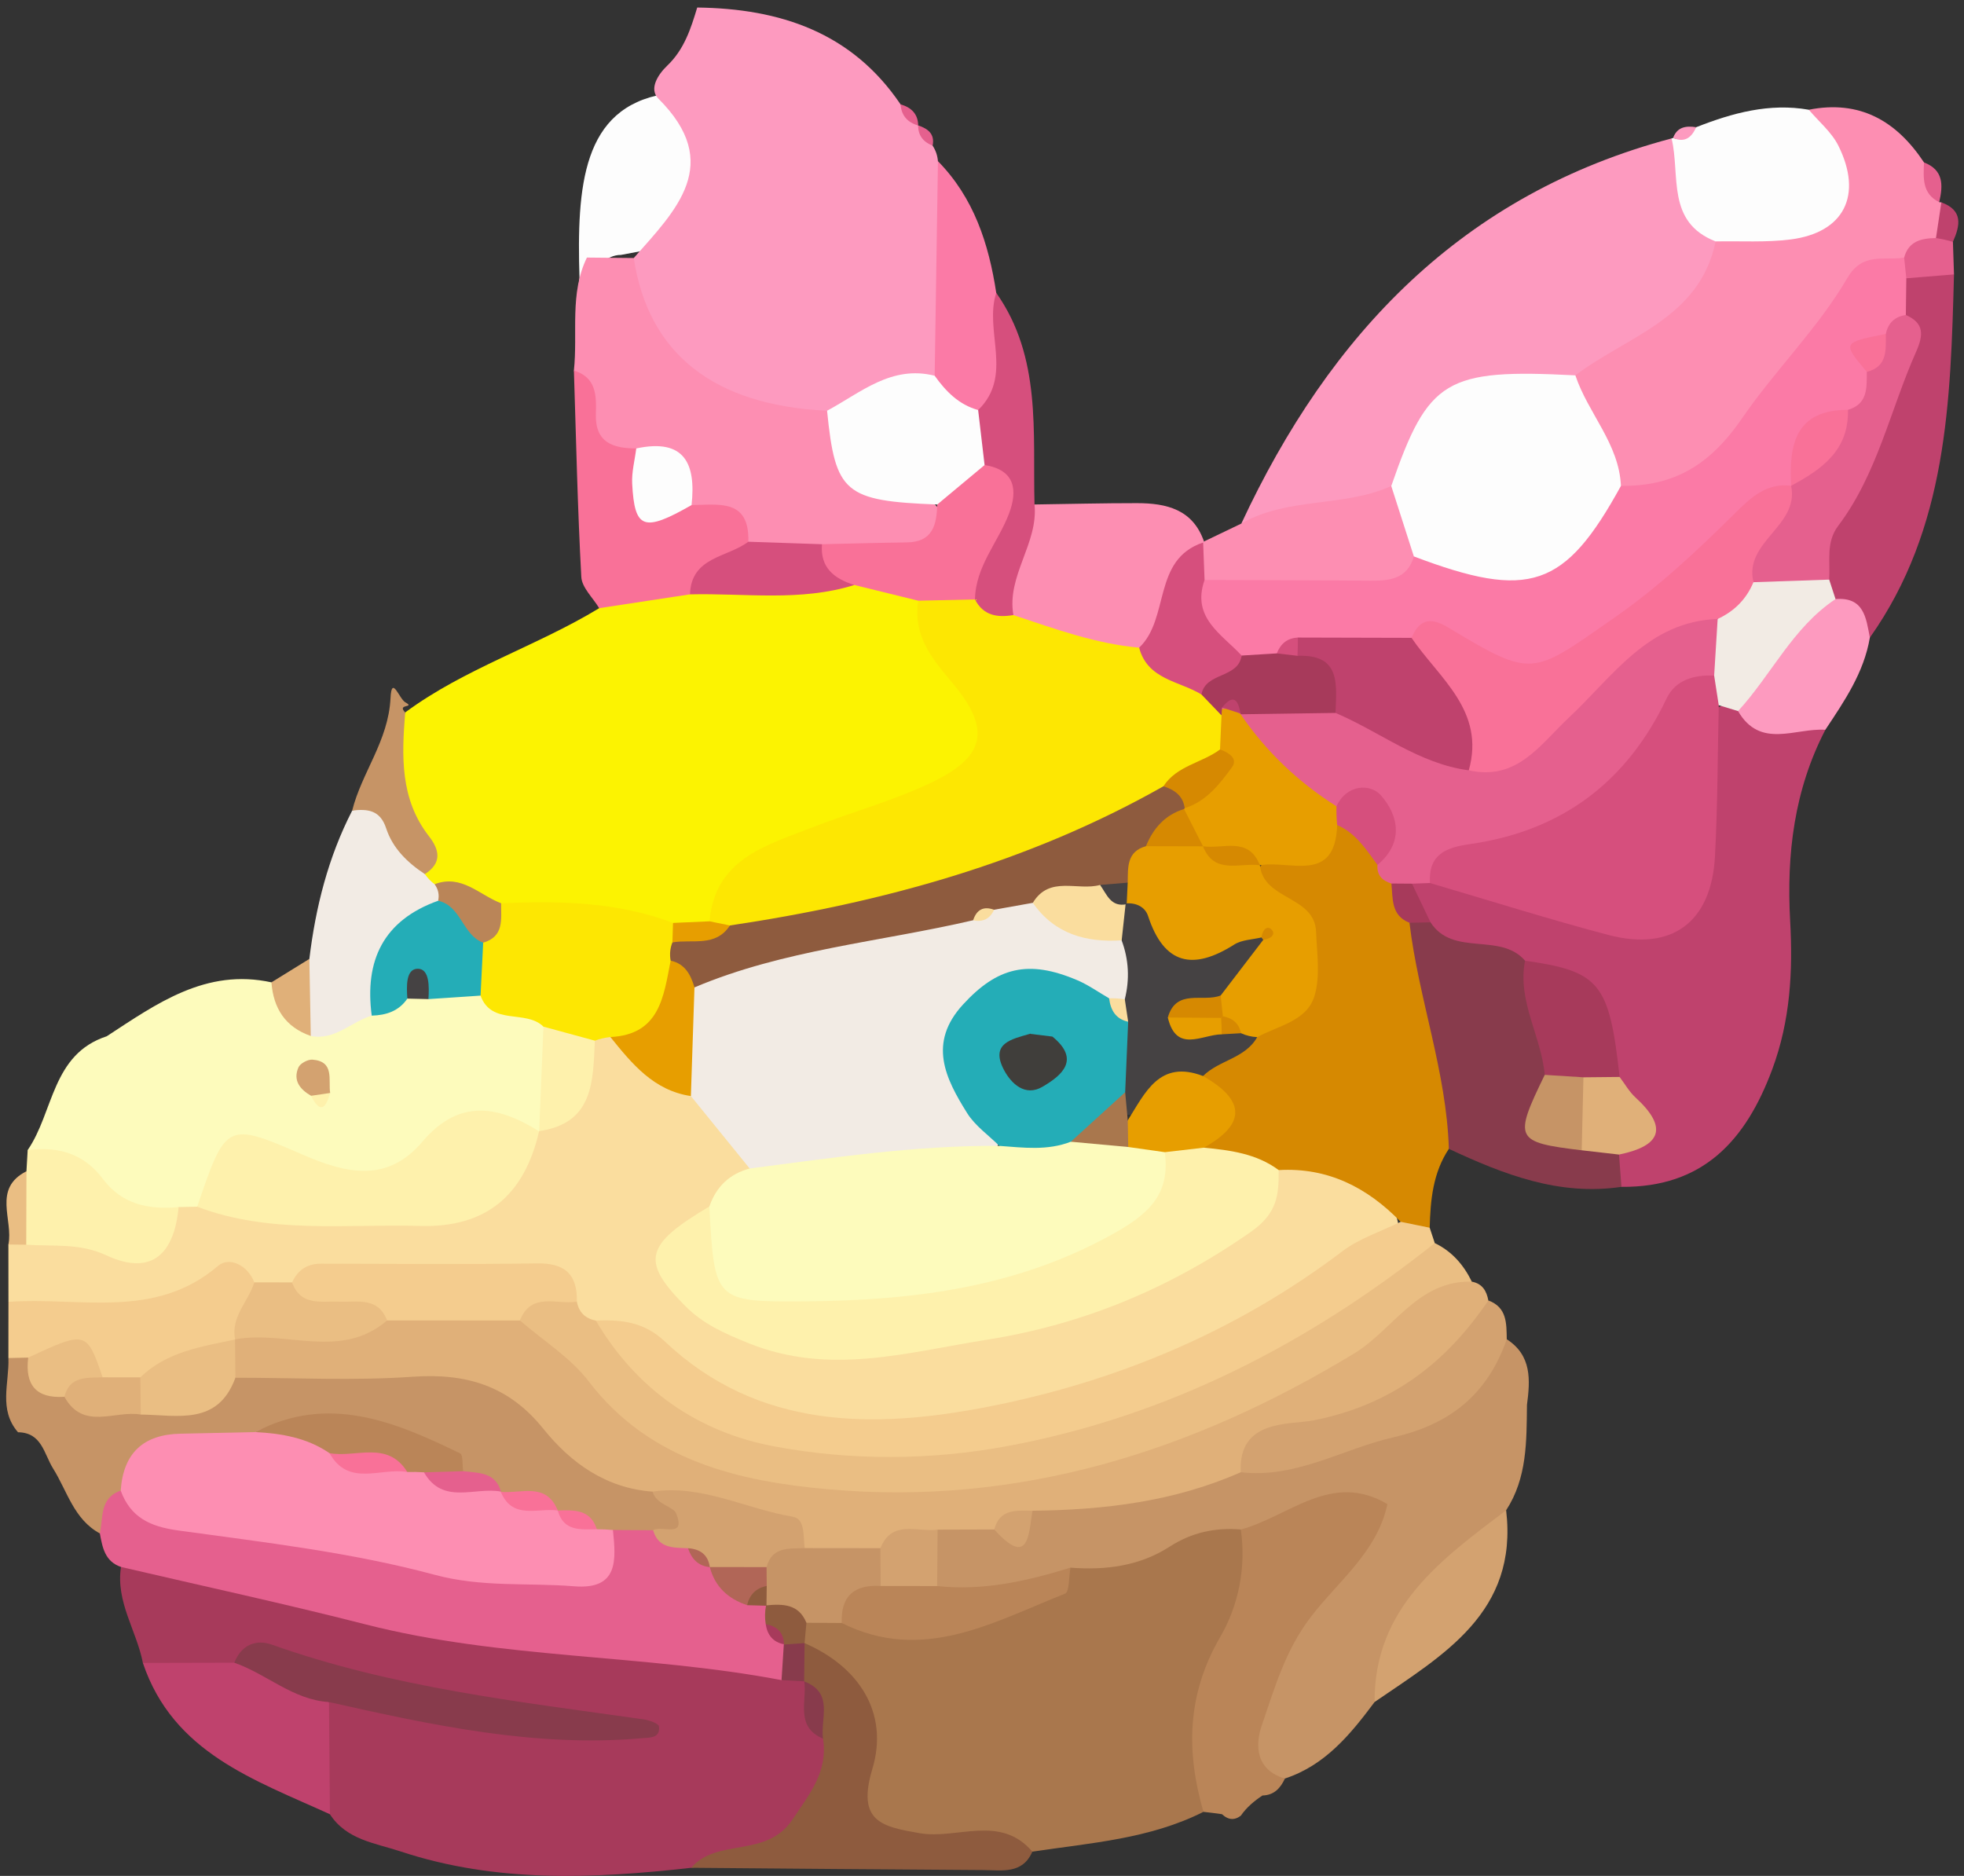 <?xml version="1.0" encoding="utf-8"?>
<!-- Generator: Adobe Illustrator 23.1.0, SVG Export Plug-In . SVG Version: 6.00 Build 0)  -->
<svg version="1.1" id="Calque_1" xmlns="http://www.w3.org/2000/svg" xmlns:xlink="http://www.w3.org/1999/xlink" x="0px" y="0px"
	 viewBox="0 0 1125 1074.54" style="enable-background:new 0 0 1125 1074.54;" xml:space="preserve">
<rect x="0" y="0" width="1125" height="1074.54" fill="#333333" stroke="none"/>
<style type="text/css">
	.st0{fill:#FDFDFD;}
	.st1{fill:#FADD9E;}
	.st2{fill:#FD9ABF;}
	.st3{fill:#FDFBBC;}
	.st4{fill:#C69466;}
	.st5{fill:#FD8EB2;}
	.st6{fill:#BA8558;}
	.st7{fill:#F4CC8E;}
	.st8{fill:#D3A270;}
	.st9{fill:#FEF1AC;}
	.st10{fill:#EABE83;}
	.st11{fill:#E0B079;}
	.st12{fill:#BF426D;}
	.st13{fill:#D68901;}
	.st14{fill:#883B4C;}
	.st15{fill:#FB7AA6;}
	.st16{fill:#D64F7D;}
	.st17{fill:#E5608E;}
	.st18{fill:#F2EBE4;}
	.st19{fill:#FDE702;}
	.st20{fill:#E79E00;}
	.st21{fill:#FCF301;}
	.st22{fill:#F97198;}
	.st23{fill:#A73A5B;}
	.st24{fill:#A9774D;}
	.st25{fill:#8E5B3E;}
	.st26{fill:#24ADB7;}
	.st27{fill:#454243;}
	.st28{fill:#B16657;}
	.st29{fill:#403E3B;}
</style>
<path class="st0" d="M386.86,140.15c-10.39,1.96-20.78,3.92-31.18,5.87c-16.8-0.19-26.59,32.43-23.74,13.39
	c-1.64-53.13,1.77-97.56,48.49-105.55c11.72,18.56,28.8,34.96,24.28,60.09C396.23,120.95,389.15,128.92,386.86,140.15z"/>
<g>
	<g>
		<path class="st1" d="M4.84,745.73c-0.01-10.95-0.02-21.91-0.03-32.86c3.55-3.4,7.5-6.23,11.88-8.46
			c27.73-10.18,63.53,17.16,85.8-18.58c4.64-2.15,9.49-3.45,14.54-4.11c33.92,3.32,67.67,7.49,101.98,6.96
			c30.6-0.47,56.8-7.51,75.06-33.74c2.92-3.86,6.2-7.43,9.58-10.88c18.08-12.64,23.17-34.14,34.71-51.29
			c4.15-2.63,8.65-3.79,13.56-3.33c18.13,7.35,31.2,22.37,48.11,31.66c15.14,13.32,32.47,25.25,31.85,48.85
			c-4.37,12.57-13.81,21.35-22.68,30.56c-31.47,37.66,2.42,47.59,26.57,54.89c72.83,22.03,141.55-2.26,209.44-25.36
			c36.38-12.38,64.87-37.2,89.71-66.24c32.94-6.16,58.42,0.61,66.21,38.08C699.28,820.99,497.94,855.91,366.26,777.3
			c-7.81-4.66-16.8-6.29-25.05-9.82c-7.85-3.55-14.73-8.51-20.92-14.4c-48.5-28.01-99.87-12.27-150.35-9.75
			c-8.38,1.59-16.8,1.86-25.27,1.29c-29.65-4.28-54.33,17.9-83.92,15.42C41.09,758.39,20.82,761.04,4.84,745.73z"/>
		<path class="st2" d="M399.37,4.31c47.34,0.61,88.53,14.12,116.47,55.46c2.74,4.57,6.33,8.44,10.12,12.13l-0.05-0.07
			c3.73,3.18,6.45,7.08,8.31,11.61c1.78,2.71,2.79,5.68,3.04,8.91c11.86,37.34,22.81,74.74,8.41,114.02
			c-17.32,25.94-46.4,30.18-72.82,39.45c-43.75,6.78-75.76-13.83-102.56-45.14c-13.35-15.6-22.49-32.83-7.28-52.86
			c24.12-27.39,51.67-53.92,14.1-91.35c-5.52-5.5-0.23-13.8,5.14-18.91C391.89,28.36,395.72,16.44,399.37,4.31z"/>
		<path class="st3" d="M61.13,593.59c28.69-18.73,56.84-39.08,94.34-30.89c9.28,4.83,17.17,12.22,27.62,14.83
			c8.9,0.18,17.31-2.08,25.66-4.71c8.93-2.94,17.7-6.22,26.66-9.2c4.85-1.47,9.74-2.34,14.78-2.81c10.71-0.56,21.11,0.82,31.32,4.12
			c16.59,5.98,31.79,13.58,37.54,32.21c4.62,18.53,1.96,35.61-10.19,50.77l-0.08,0.11c-23.54,7.69-49.01,7.91-70.61,23.72
			c-18.52,13.56-41.5,12.03-62.3,3.89c-25.42-9.95-45.49-3.91-62.92,15.58c-3.55,0.07-7.1,0.14-10.65,0.21
			c-41.01,21.45-60.13-15.16-86.46-32.62C30.84,637,29.56,603.9,61.13,593.59z"/>
		<path class="st4" d="M863.1,767.15c14.37,9.3,13.45,23.3,11.56,37.6c-0.24,20.86,0.13,41.84-11.93,60.36
			c-22.23,38.59-56.84,68.68-75.35,109.83c-13.8,18.5-28.26,36.23-51.36,43.83c-32.44-0.07-24.29-23.94-22.23-41.21
			c3.27-27.45,19.78-49.3,35.86-70.99c6.15-8.29,19.1-18.55,13.19-26.98c-8.78-12.52-22.08,0.94-33.42,2.86
			c-6.97,1.18-13.62,4.26-20.58,6.16c-32.03,7.76-61.76,24.3-95.65,24.77c-25.64,3.91-51.37,15.63-76.75-0.89
			c-8.48-9.56-9.55-20.42-5.59-32.12c5.66-10.75,15.69-13.07,26.55-13.66c14.38,2.39,27.15-1.95,39.03-9.98
			c38.19-8.86,77.57-12.25,114.69-25.88C768.93,826.64,818.7,803.31,863.1,767.15z"/>
		<path class="st5" d="M363.02,147.8c8.33,54.81,45.73,84.36,110.74,87.49c14.62,29.54,50.68,35.36,68.24,61.74
			c-10.08,36.75-40.88,25.69-65.64,28.64c-14.35,0.02-28.61-0.82-42.2-6.04c-14.19-6.79-26.6-16.47-39.49-25.36
			c-10.74-13.22-22.43-25.1-40.57-27.72c-24.88-10.43-18.16-35.59-25.37-54.26c2.31-21.6-2.61-44.04,7.46-64.75
			C345.13,147.61,354.07,147.7,363.02,147.8z"/>
		<path class="st4" d="M57.21,878.38c-14.92-8.08-18.67-24.23-26.8-37.2c-5.23-8.35-6.39-20.61-20.09-20.76
			c-11.27-12.95-4.98-28.17-5.5-42.51c3.4-3.45,7.35-4.28,11.86-2.53c9.12,5.93,16.85,14.01,27.39,17.79
			c13.04,4.87,26.55,4.68,40.14,3.99c21.24,0.94,38.45-10.82,57.16-18.01c88.36-20.33,164.74,2.73,230.73,63.47
			c11.75,11.81,40.62,19.45,10.62,41.87c-7.48,2.54-15.23,3.27-23.06,2.79c-4.84-0.33-9.64-1.31-14.33-2.62
			c-6.59-2.06-12.87-5-18.99-8.19c-3.92-1.79-7.76-3.89-11.55-5.94c-7.7-3.65-15.89-6.03-24.09-8.45
			c-4.25-1.28-8.27-3.03-12.24-4.97c-8.27-4.04-16.29-8.47-23.94-13.63c-34.23-18.37-69.95-23.9-107.63-13.16
			c-24.25,6.04-52.77,1.39-68.77,27.88C72.37,866.23,67.03,874.65,57.21,878.38z"/>
		<path class="st6" d="M710.75,876.12c27.55-7.36,51.85-33.56,83.97-14.54c-5.75,27.31-28.28,44.23-43.81,64.54
			c-14.92,19.51-20.74,40.88-28.15,62.19c-3.95,11.35-3.41,25.68,13.26,30.45c-2.55,5.53-6.23,9.56-12.84,9.72
			c-4.75,3.12-9.04,6.74-12.33,11.43l0.81-0.62c-3.93,3.55-7.83,3.53-11.7-0.09c-3.52-0.52-7.06-0.97-10.6-1.34
			c-29.03-26.56-23.39-57.39-10.07-88.49C689.75,924.94,691.93,896.94,710.75,876.12z"/>
		<path class="st7" d="M16.16,777.65c-3.78,0.09-7.56,0.18-11.35,0.26c0.01-10.73,0.02-21.46,0.03-32.18
			c40.6-3,83.74,10.48,120.09-20.63c6.27-5.36,16.86-0.61,20.75,9.45c8.33,12.26,0.46,22.04-4.85,32.26
			c-2.9,3.75-6.34,6.93-10.24,9.61c-16.33,9.38-34.26,14.57-52.25,19.67c-6.97,1.1-13.74,0.39-20.24-2.36
			C46.6,782.01,29.27,785.3,16.16,777.65z"/>
		<path class="st8" d="M787.38,974.93c-0.28-54.03,38.05-81.58,75.35-109.83C869.68,923.71,826.62,948.01,787.38,974.93z"/>
		<path class="st9" d="M15.85,658.82c17.35-2.31,32.24,1.94,43.09,16.48c11.02,14.76,26.35,17.66,43.37,16.14
			c-2.42,26.35-15.11,39.86-41.41,27.62c-15.42-7.18-30.51-4.96-45.88-6.08c-7.69-14.05-7.65-28.08,0.13-42.09
			C15.39,666.87,15.62,662.84,15.85,658.82z"/>
		<path class="st10" d="M15.16,670.89c-0.04,14.03-0.09,28.06-0.13,42.09c-3.4-0.07-6.81-0.11-10.22-0.11
			C7.74,698.75-4.47,680.89,15.16,670.89z"/>
		<path class="st2" d="M711.05,299.91C761.7,191.19,837.88,111,957.48,79.3c21.15,12.93,21.32,37.43,31.28,56.58
			c-0.07,53.36-43.42,66.91-79.86,86.87c-47.27,1.05-86.72,16.13-109.37,61.33C772.21,301.54,743.37,310.49,711.05,299.91z"/>
		<path class="st11" d="M373.81,854.43c-26.65-1.94-46.82-16.39-62.6-36.02c-19.82-24.67-44.11-31.95-74.89-29.79
			c-33.67,2.37-67.64,0.56-101.48,0.57c-5.87-7.25-6.59-14.55-0.21-21.91l0.05-0.05c25.14-22.74,59.12-9.29,86.87-21.37
			c24.02-4.76,48.03-5.61,71.97,0.49c14.21,3.99,27.05,11.18,37.3,21.44c98.04,98.12,212.58,81.88,328.62,45.91
			c48.32-14.98,94.3-36.97,134.82-68.63c14.29-11.17,29.01-23.12,48.81-10.92c5.99,1.1,8.47,5.28,9.47,10.76
			c-2.75,49.07-43.53,59.6-78.09,74.47c-20.7,8.91-44.65,9.99-63.73,23.93c-38.01,16.83-78.25,21.62-119.3,22.06
			c-5.9,6.44-12.97,10.48-21.9,10.73c-10.82,0.03-21.64,0.07-32.47,0.1c-10.21,9.72-21.95,16.67-35.79,19.9
			c-13.86,3.32-27.47,2.8-40.71-2.79C433.06,877.24,403.11,866.57,373.81,854.43z"/>
		<path class="st12" d="M1045.59,418.02c-17.86,34.46-22.3,71.19-20.17,109.52c1.6,28.71,0.12,57.05-10.24,84.94
			c-15.22,40.97-39.74,67.77-86.38,67.37c-6.34-5.02-7.31-11.74-6.13-19.13c7.16-16.24,0.71-31.15-4.78-46.16
			c-5.2-27.91-17.32-49.57-48.5-54.25c-19.73-6.65-42.06-7.42-56.92-25.1c-6.01-9.77-10.48-19.75-4.14-31.13
			c4.39-3.43,9.38-5.6,14.86-6.56c31.07-0.81,58.76,13.76,88.33,20.02c36.79,7.79,54.4-6.18,56.47-42.97
			c1.19-21.19-1.91-43.1,8.85-63.04c3.41-4.69,7.98-7.42,13.69-8.33C1009.88,404.43,1029.78,403.66,1045.59,418.02z"/>
		<path class="st13" d="M802.32,699.87c-19.13-19.68-41.71-31.24-69.87-29.63c-15.79,7.14-29.27,1.14-42.3-7.38
			c-7.77-15.6-2.15-32.36-4.11-48.53c6.42-14.17,19.91-20.94,31.16-30.05c42.43-27.18,8.02-57.63,3.68-86.77
			c11.01-14.2,28.42-18.05,42.99-26.58c14.74-2.42,23.41,6.29,31.1,16.89c4.3,6.55,7.01,13.71,8.13,21.47
			c1.86,10.68,10.09,18.6,12.56,29.04c16.78,38.51,37.96,76.46,14.26,119.75c-9.14,13.73-10.56,29.33-10.98,45.18
			C812.11,708.48,806.6,707.21,802.32,699.87z"/>
		<path class="st5" d="M902.39,215.01c29.69-22.52,71.28-32.59,80.33-76.73c31.63-15.35,71.54-24.84,53.39-75.43
			c29.24-5.77,50.25,6.44,65.98,30.19c5.79,6.48,4.91,15.52,8.71,22.76l1.24,0.13c7.4,6.13,6.26,13.76,3.82,21.64
			c-6.06,9.33-15.48,14.31-24.82,19.43c-40,21.44-55.69,64.84-85.85,95.21c-22.17,22.32-43.28,44.57-79,29.47
			C910.07,262.38,894.66,242.81,902.39,215.01z"/>
		<path class="st10" d="M843.08,734.15c-31.04-0.85-44.99,27.51-67.39,41.11c-93.06,56.54-192.5,87.45-300.99,77.85
			c-50.8-4.5-102.51-15.99-137.47-61.83c-10.45-13.7-26.14-23.39-39.43-34.91c4.03-24.31,17.87-18.93,32.63-10.79
			c1.15,6.09,4.78,9.71,10.88,10.85c139.79,91.29,272.31,86.98,414.9-13.62c20.09-14.17,37.26-34.37,65.64-30.76
			C831.67,716.79,838.38,724.5,843.08,734.15z"/>
		<path class="st7" d="M821.85,712.05c-72.37,57.57-152.55,98.99-244.02,116.15c-44.56,8.36-89.99,8.58-134.21,0.34
			c-43.81-8.17-79.09-32.63-102.32-72.11c14.51-0.53,27.48,0.6,39.49,11.95c53.87,50.9,120.53,50.14,185.96,37.27
			c73.18-14.4,141.81-43.13,202.21-88.93c9.76-7.4,22.17-11.32,33.36-16.85c5.54,1.13,11.08,2.26,16.62,3.39
			C819.95,706.18,820.92,709.11,821.85,712.05z"/>
		<path class="st14" d="M829.92,658.08c-1.33-44.25-17.36-85.93-22.56-129.51c3.93-4.69,7.94-4.77,12.06-0.24
			c12.92,19.96,39.83,5.43,54.15,21.96c15.94,16.06,18.73,36.86,20.96,57.88c0.36,15.48-10.02,35.41,16.83,39.69
			c6.98,2.55,13.36,5.84,16.03,13.48c0.47,6.17,0.94,12.33,1.4,18.5C893.07,685.17,861.25,672.71,829.92,658.08z"/>
		<path class="st12" d="M1119.27,157.19c-1.96,72.62-3.76,145.28-48.2,208.06c-12.59-3.66-21.51-12.02-28.92-22.41
			c-2.31-4.54-3.82-9.33-4.71-14.35c-0.98-35.44,23.04-62.04,33.42-93.52c6.1-18.5,13.24-36.42,11.4-56.41
			c0.12-8.12,1.92-15.68,7.13-22.14C1099.51,150.98,1109.53,148.79,1119.27,157.19z"/>
		<path class="st5" d="M592.57,288.97c19.56-0.27,39.12-0.77,58.68-0.76c16.82,0.01,31.98,3.49,38.41,21.94
			c-0.25,2.63-0.51,5.26-0.73,7.9c-8.98,22.23-14.66,46.87-40.97,56.67c-27.49,5.57-52.46,2.02-72.31-20.05
			C565.97,328.83,571.52,306.89,592.57,288.97z"/>
		<path class="st0" d="M1036.11,62.86c5.73,6.81,13.06,12.83,16.92,20.58c14.15,28.44,3.25,49.84-27.41,53.73
			c-14.12,1.79-28.58,0.83-42.89,1.12c-28.46-11.09-20.12-37.92-25.24-58.99l0.87-0.28c6.5,2.43,9.09-3.54,13.25-6.16
			C992.35,64.71,1013.47,58.89,1036.11,62.86z"/>
		<path class="st5" d="M711.05,299.91c26.58-15.36,58.55-9.15,85.88-21.5c18.8,12.83,24.14,29.79,15.71,51.03
			c-38.78,29.72-80.01,22.28-121.7,7.97c-8.68-8.34-8.15-17.3-1.76-26.65l0.5-0.6C696.8,306.74,703.92,303.32,711.05,299.91z"/>
		<path class="st8" d="M710.72,843.32c-1.59-30.53,28.08-27.06,41.5-29.68c44.72-8.76,75.89-32.69,100.32-68.72
			c10.78,3.97,10.36,13.24,10.55,22.23c-10.93,31.17-31.85,48.58-65.01,56.18C769,829.99,742.32,847,710.72,843.32z"/>
		<path class="st15" d="M535.39,215.24c0.63-40.97,1.25-81.94,1.88-122.91c20.57,20.96,29.09,47.25,33.39,75.41
			c2.29,23.31,18.4,47.32-3.48,69.43C547.94,242.4,537.57,234.76,535.39,215.24z"/>
		<path class="st16" d="M560.29,234.88c20.4-19.76,3.27-45.32,10.37-67.14c26.06,37.02,20.85,79.69,21.92,121.22
			c2.28,22.32-16.05,40.71-12.1,63.35c-10.07,10.39-18.6,6.62-26.53-2.82c-13.94-28.41,22.53-58.18-2.37-86.38
			C549.51,252.17,549.8,241.94,560.29,234.88z"/>
		<path class="st2" d="M1051.41,343.16c16.31-1.32,17.52,10.79,19.66,22.09c-3.4,20.06-14.57,36.35-25.49,52.78
			c-17.19-1.15-37.27,11.24-50-10.7C1001.86,375.21,1010.51,345.15,1051.41,343.16z"/>
		<path class="st17" d="M1119.27,157.19c-9.1,0.74-18.2,1.48-27.31,2.22c-3.01-2.34-4.2-4.88-3.56-7.61
			c0.65-2.82,1.42-4.24,2.32-4.24c2.52-9.52,9.95-11.07,18.24-11.21c4.77-6.14,8-5.41,9.69,2.18
			C1118.85,144.75,1119.06,150.97,1119.27,157.19z"/>
		<path class="st17" d="M1110.8,115.8c-9.93-4.9-9.04-13.93-8.71-22.76C1113.44,97.4,1113.02,106.26,1110.8,115.8z"/>
		<path class="st12" d="M1118.64,138.53c-3.18-0.94-6.41-1.66-9.69-2.18c1.03-6.81,2.05-13.61,3.08-20.42
			C1124.54,120.45,1122.85,129.12,1118.64,138.53z"/>
		<path class="st2" d="M971.6,72.86c-2.63,5.9-6.53,9.06-13.25,6.16C960.73,72.6,965.83,72,971.6,72.86z"/>
		<path class="st17" d="M534.22,83.43c-5.3-2.06-8.32-5.75-8.31-11.61C531.45,73.71,535.57,76.61,534.22,83.43z"/>
		<path class="st17" d="M525.96,71.89c-6.13-1.75-9.63-5.68-10.12-12.13C521.93,61.54,525.82,65.15,525.96,71.89z"/>
		<path class="st18" d="M429.42,669.33c-11.23-13.83-22.45-27.67-33.68-41.5c-15.74-19.23-16.89-40.29-7.93-62.62
			c23.77-34.8,64.24-28.05,97.73-37.93c18.76-5.53,38.71-8.33,58.05-12.49c8.17-1.62,16.33-3.43,24.51-5.1
			c8.14-1.37,16.25-1.08,24.29,0.91c19.36,8.41,40.56,13.17,57.02,27.69c6.01,10.05,6.1,20.37,1.35,30.86
			c-3.16,4.29-7.35,7.21-12.45,8.77c-12.85,2.16-24.27-4.85-36.47-6.07c-36.39-3.61-50.86,15.78-39.6,51.39
			c4.88,15.44,22.36,32.15-3.91,45.09C515.33,670.28,472.53,692.45,429.42,669.33z"/>
		<path class="st3" d="M429.42,669.33c47.5-6.14,94.91-13.3,143-12.96c11.94-10.7,26.81-10.99,41.58-11.85
			c12.16-0.05,24.32-0.03,36.34,2.47c9.5,2.52,17.97,6.5,22.71,15.85c8.23,28.58-8.76,44.75-30.08,56.78
			c-61.71,34.83-129.07,45.87-198.47,38.31c-44.26-4.82-50.95-20.41-38.17-66.82C410.22,679.82,417.81,672.45,429.42,669.33z"/>
		<path class="st9" d="M406.32,691.11c2.94,53.99,2.94,54.74,54.56,54.33c62.29-0.49,122.81-7.87,178.86-39.88
			c20.06-11.45,30.48-22.98,27.46-45.59c6.76-6.98,14.19-8.08,22.38-2.58c15.13,1.48,30.13,3.39,42.87,12.84
			c0.03,14.23-0.6,24.68-16.07,35.48c-46.26,32.29-95.97,53.02-151.37,61.75c-45.38,7.15-89.97,20.71-136.44,1.85
			c-13.69-5.56-25.72-10.84-36.01-21.18C367.02,722.47,369.17,713.07,406.32,691.11z"/>
		<path class="st9" d="M112.96,691.22c16.37-48.08,16.71-48.87,60.31-29.86c25.1,10.95,48.61,16.32,68.61-7.31
			c20.89-24.68,43.1-20.91,66.91-6.02c-8.32,36.17-29.84,55.3-68.15,54.21C197.85,701.03,154.49,706.99,112.96,691.22z"/>
		<path class="st19" d="M311.29,588.08c-10.02-9.97-29.69-0.39-36.04-17.78c-8.2-9.55-9.21-20.45-6.14-32.17
			c4.01-11.32,10.01-21.14,20.68-27.48c32.87-11.59,64.3-9.84,93.74,10.29c4.56,4.18,7.7,9.26,9.52,15.16
			c1.34,5.99,1.31,11.99-0.01,17.97c-10.79,17.29-2.69,55.16-43.4,39.95c-3.05,0.34-6.01,1.03-8.89,2.09
			C328.71,601.55,316.92,606.11,311.29,588.08z"/>
		<path class="st7" d="M330.43,745.59c-11.43,1.91-26.05-5.81-32.63,10.79c-25.36,0-50.73-0.01-76.09-0.01
			c-18.78-5.66-47.86,14.43-54.4-21.79c3.26-7.12,8.68-10.75,16.64-10.73c41.22,0.06,82.45,0.48,123.66-0.17
			C323.65,723.42,330.78,729.99,330.43,745.59z"/>
		<path class="st10" d="M167.31,734.58c4.93,13.76,16.74,10.61,27.11,11.03c10.33,0.42,22.16-2.88,27.29,10.76
			c-26.6,22.93-58.25,5.37-87.03,10.86c-2.6-13,7.62-21.7,11-32.69C152.89,734.55,160.1,734.57,167.31,734.58z"/>
		<path class="st20" d="M349.64,594.03c28.28-1.34,30.51-23.23,34.5-43.73c12.34-1.84,17.76,2.48,13.66,15.31
			c-0.69,20.74-1.37,41.49-2.06,62.23C374.43,624.66,362.02,609.36,349.64,594.03z"/>
		<path class="st9" d="M311.29,588.08c9.82,2.68,19.63,5.35,29.45,8.03c-1.08,23.14-0.61,47.24-31.88,51.81
			C309.67,627.98,310.48,608.03,311.29,588.08z"/>
		<path class="st21" d="M385.52,528.67c-31.86-12.14-65.04-12.72-98.46-11.26c-12.76,7.82-24.31,1.85-36-3.06
			c-6.91-4.09-11.58-10-14.23-17.55c-11.3-29.04-20.88-58.21-4.72-88.71c34.15-25.27,75.12-37.84,111.1-59.71
			c11.01-22.06,31.96-18.68,51.06-20.05c31.42-0.44,62.86-0.86,94.29,0.43c12.37-0.07,24.16,2.35,35.09,8.28
			c9.33,6.22,14.2,16.03,19.97,25.18c40.07,63.52,33.43,85.92-37,112.36c-35.83,13.45-71.1,26.42-97.03,56.33
			C401.14,534.79,393.03,534.79,385.52,528.67z"/>
		<path class="st22" d="M395.24,340.45c-17.34,2.64-34.68,5.28-52.02,7.92c-3.56-5.96-9.91-11.76-10.24-17.89
			c-2.15-39.36-2.98-78.8-4.24-118.21c12.88,3.82,12.91,14.42,12.58,24.75c-0.52,16.53,9.78,19.83,23.15,19.85
			c11.34,10.05,12.92,29.63,31.67,32.43c15.42-0.09,33.22-3.88,32.52,20.99C425.18,328.84,407.19,331.31,395.24,340.45z"/>
		<path class="st18" d="M243.36,500.7c1.56,2.22,3.42,4.16,5.58,5.8c5.5,0.89,8.28,4.12,8.38,9.68
			c-17.83,19.8-34.16,40.63-44.39,65.6c-11.78,3.47-21.08,14.35-34.91,11.65c-10.09-14.53-9.16-29.27-0.82-44.14
			c3.58-29.65,10.8-58.25,24.54-84.97C237.29,451.64,233.02,484.52,243.36,500.7z"/>
		<path class="st4" d="M243.36,500.7c-9.96-6.58-18.43-14.78-22.16-26.22c-3.42-10.5-10.67-11.22-19.47-10.17
			c5.51-21.94,20.76-39.89,21.96-64.4c0.66-13.58,4.99,0.44,8.48,2.38c6.11,3.39-5.17,0.65-0.07,5.79
			c-1.99,24.85-3.02,49.52,13.53,70.81C251.91,486.95,253.21,494.38,243.36,500.7z"/>
		<path class="st11" d="M177.2,549.28c0.27,14.71,0.55,29.43,0.82,44.14c-14.55-5.08-21.43-15.79-22.54-30.72
			C162.72,558.23,169.96,553.76,177.2,549.28z"/>
		<path class="st23" d="M81.84,952.55c-3.54-18.47-15.65-34.99-12.53-54.97c9.04-7.82,19.76-8.81,30.54-5.94
			c110.13,29.36,223.34,40.16,335.72,55.8c5.7,1.02,11.21,2.75,16.54,5.03c5.21,2.46,9.68,5.96,13.47,10.31
			c7.73,11.9,12.15,25.1,14.91,38.97c0.89,58.75-42.68,62.42-84.58,68.16c-55.95,6.24-111.62,8.74-166.28-9.33
			c-14.88-4.92-31.07-6.63-40.65-21.35c-15.48-19.38-16.8-40.12-6.09-62.01c42.76-20.05,82.16,8.99,123.79,9.4
			c16.43,0.16,34.28,0.92,50.73,6.54c-16.36-6.1-33.97-5.8-50.74-7.19c-58.32-4.85-113.93-29.99-173.73-22.59
			C114.45,966.52,97.29,963.5,81.84,952.55z"/>
		<path class="st24" d="M710.75,876.12c3.14,21.88-1.36,43.64-11.79,61.56c-19.07,32.79-19.64,65.52-9.61,100.17
			c-30.82,15.54-64.73,17.81-98,22.8c-19.52,0.11-39.04,0.04-58.56-0.1c-29.82-0.21-47.81-13.24-46.12-44.86
			c1.29-24.19-4.57-45.35-20.35-63.74c-4.07-3.51-7.12-7.72-9.05-12.73c-0.07-5.55,2-10.14,6.17-13.8
			c6.95-4.09,14.53-5.73,22.5-5.78c44.87,7.34,88.67,8.32,127.23-21.66c20.07,1.55,39.54-0.9,56.68-11.96
			C682.6,877.8,696.02,874.9,710.75,876.12z"/>
		<path class="st17" d="M447.67,962.39c-78.82-14.96-160.01-11.9-238.24-31.91c-46.47-11.89-93.4-22-140.13-32.91
			c-9.21-3.13-10.63-11.18-12.1-19.19c1.98-9.15-0.2-20.32,11.93-24.53c63.5,11.47,126.86,23.78,190.48,34.48
			c30.94,5.2,64.1,15.41,91.46-11.93c7.68,0.05,15.35,0.1,23.03,0.15c6.55,6.96,15.67,3.95,23.48,6c3.79,1.73,7.26,4,10.5,6.57
			c1.54,1.31,3.04,2.72,4.61,4.01c5.86,5.4,11.92,10.6,18.62,15.03c1.67,1.1,3.26,2.31,4.93,3.43c1.55,1.28,3.02,2.64,4.57,3.94
			c2.7,3.03,4.91,6.4,6.79,9.99c1.73,3.66,3.18,7.44,4.48,11.29c1.73,3.7,3.26,7.48,4.65,11.33
			C456.82,954.87,454.18,959.86,447.67,962.39z"/>
		<path class="st25" d="M460.88,941.22c30.76,13.27,48.56,39.6,38.8,72.1c-9.11,30.34,5.82,33.07,27.15,36.76
			c21.48,3.71,46.03-11.03,64.52,10.57c-5.66,12.99-17.33,10.61-27.8,10.55c-55.88-0.32-111.77-0.85-167.65-1.3
			c15.07-17.47,43.07-5.2,58.1-27.72c9.99-14.98,20.34-27.4,17.44-46.25c-9.4-9.01-0.2-24.11-10.72-32.76l-0.09-0.06
			C454.29,955.74,454.78,948.45,460.88,941.22z"/>
		<path class="st12" d="M188.46,974.96c0.17,21.42,0.34,42.84,0.51,64.26c-43.15-19.7-89.76-35.11-107.13-86.67
			c17.46-0.04,34.92-0.08,52.37-0.12C157.5,947.4,173.75,959.34,188.46,974.96z"/>
		<path class="st0" d="M560.29,234.88c1.23,10.5,2.46,21.01,3.69,31.51c-1.36,16.74-8.31,26.77-27.11,22.6
			c-53.12-2.06-58.39-6.54-63.11-53.71c19.33-10.4,36.88-26.3,61.63-20.05C541.79,224.2,549.24,231.81,560.29,234.88z"/>
		<path class="st26" d="M212.93,581.77c-4.21-31.71,6.75-54.64,38.06-65.81c21.33-5.67,21.75,11.11,25.78,24.02
			c-0.5,10.11-1.01,20.21-1.51,30.32c-9.95,0.67-19.9,1.33-29.85,2c-3.91-4.62-7.78-11.1-12.06-0.29
			C228.43,579.22,221.18,581.54,212.93,581.77z"/>
		<path class="st8" d="M178.19,627.68c-6.4-3.68-10.48-8.83-7.24-16.26c1-2.3,5.42-4.66,8.06-4.44c12.72,1.03,8.98,11.48,10.11,19.1
			C185.85,629.24,182.2,629.65,178.19,627.68z"/>
		<path class="st27" d="M233.34,572.01c-0.49-6.86-0.95-17.15,6.02-17.1c6.75,0.05,6.51,10.45,6.04,17.39
			C241.38,572.2,237.36,572.1,233.34,572.01z"/>
		<path class="st9" d="M178.19,627.68c3.64-0.54,7.28-1.07,10.92-1.61C186.67,634.74,183.47,638.3,178.19,627.68z"/>
		<path class="st6" d="M613.17,897.98c-0.97,5.15-0.52,13.87-3.12,14.9c-41.12,16.28-81.56,40.01-127.89,16.79
			c-10.3-21.5,3.72-27.12,20.29-31.1c13.07-2.26,24.45,1.34,34.37,9.95C563.15,911.37,588.3,905.68,613.17,897.98z"/>
		<path class="st8" d="M536.82,908.52c-10.8-0.02-21.59-0.03-32.39-0.05c-6.47-7.18-6.53-14.4-0.13-21.65
			c6.68-16.62,21.2-9.03,32.75-10.61C536.98,886.98,536.9,897.75,536.82,908.52z"/>
		<path class="st8" d="M569.52,876.12c3.14-12.06,12.81-10.81,21.9-10.73C589.15,879.22,589.34,898.07,569.52,876.12z"/>
		<path class="st22" d="M536.87,288.99c9.04-7.53,18.07-15.07,27.11-22.6c17.57,2.73,19.03,14.49,14.01,27.77
			c-6.24,16.49-19.24,30.3-19.51,49.21c-10.61,9.56-21.46,8.62-32.47,0.73c-12.21-3-24.42-6.01-36.63-9.01
			c-20.11,3.28-26.61-4.25-18.55-23.35c16.22-0.36,32.43-0.83,48.65-1.04C534.25,310.51,536.55,300.62,536.87,288.99z"/>
		<path class="st16" d="M470.82,311.74c-1.07,13.54,7.09,19.76,18.55,23.35c-30.93,9.68-62.7,4.59-94.14,5.37
			c0.68-21.64,21.43-21.04,33.42-30.15C442.71,310.78,456.77,311.26,470.82,311.74z"/>
		<path class="st0" d="M396.13,289.31c-27.39,15.64-32.63,13.87-34.01-12.24c-0.35-6.67,1.5-13.46,2.33-20.19
			C392.18,250.93,398.74,265.64,396.13,289.31z"/>
		<path class="st5" d="M351.09,876.4c1.74,17.07,3.38,34.32-22.22,32.25c-26.59-2.15-52.7,0.75-79.99-6.61
			c-47.77-12.87-97.6-18.56-146.82-25.37c-16.2-2.24-27.26-7.48-32.92-22.81c1.44-21.37,12.86-32.22,34.28-32.62
			c14.26-0.27,28.52-0.61,42.79-0.92c15.04-8.2,29.28-1.96,43.63,2.35c13.72,5.33,27.82,9.17,42.56,10.6c5,0.49,9.8,1.74,14.48,3.51
			c11.2,10.79,27.3,10.51,40.11,17.64l-0.12,0.14c8.85,9.78,23.75,1.06,32.65,10.68l-0.03-0.02c5.94,6.76,16.23,4.47,22.4,10.75
			C344.96,875.96,348.03,876.1,351.09,876.4z"/>
		<path class="st8" d="M394.1,886.85c-8.26-0.34-16.98,0.21-19.99-10.31c4.68-3.27,19.09,5.11,13.22-9.63
			c-1.59-4-11.6-5.11-13.52-12.48c28.3-4.24,53.42,9.92,80.23,14.35c7.34,1.21,5.97,11.34,6.9,18
			c-5.35,10.07-14.34,15.22-24.79,18.46c-10.96,1.8-20.92-0.41-29.58-7.61l0.05,0.06C402.76,893.72,398.57,890.12,394.1,886.85z"/>
		<path class="st6" d="M188.74,832.39c-12.82-8.8-27.44-11.3-42.54-12.08c41.78-21.93,79.79-6.07,117.34,12.19
			c1.81,0.88,1.22,6.7,1.75,10.21c-7.27,7.08-14.76,6.92-22.43,0.66l-4.77-0.21l-4.77,0.03
			C220.44,831.46,201.6,844.24,188.74,832.39z"/>
		<path class="st10" d="M134.63,767.28c0.07,7.3,0.14,14.61,0.21,21.91c-10.06,27.6-33.28,21.36-54.18,21.08
			c-6.59-7.02-6.63-14.12-0.26-21.29C95.47,774.24,115.31,771.42,134.63,767.28z"/>
		<path class="st10" d="M16.16,777.65c33.07-15.41,33.59-15.27,42.63,11.3c-4.83,8.56-12.98,10.61-21.9,11.15
			C20.7,801.18,14.22,793.31,16.16,777.65z"/>
		<path class="st11" d="M36.89,800.1c3.03-12.1,12.9-10.77,21.9-11.15c7.2,0.01,14.4,0.02,21.6,0.03c0.09,7.1,0.18,14.2,0.26,21.29
			C65.89,807.67,47.72,819.68,36.89,800.1z"/>
		<path class="st17" d="M242.87,843.38c7.48-0.22,14.95-0.44,22.43-0.66c8.76,1.07,18.45,0.41,21.69,11.7
			C272.08,851.54,253.75,862.33,242.87,843.38z"/>
		<path class="st22" d="M319.51,865.23c-11.52-1.61-25.9,5.53-32.65-10.68C298.53,855.71,312.84,848.8,319.51,865.23z"/>
		<path class="st22" d="M341.89,875.97c-9.22,0.05-19.06,1.42-22.4-10.75C328.79,864.96,338.22,864.47,341.89,875.97z"/>
		<path class="st0" d="M809.88,318.73c-4.32-13.44-8.63-26.88-12.95-40.32c21.2-61.25,31.15-67.23,105.46-63.4
			c7.22,21.72,25.02,39.07,26.1,63.32c6.99,36.07-16.56,52.09-44.22,61.68C856.05,349.79,828.07,348.79,809.88,318.73z"/>
		<path class="st4" d="M439.09,897.66c3.15-11.93,12.96-10.49,21.86-10.88c14.45,0.02,28.9,0.03,43.36,0.05
			c0.04,7.22,0.09,14.44,0.13,21.65c-15.02-0.92-22.91,5.67-22.28,21.2c-6.74-0.04-13.49-0.09-20.23-0.13
			c-9.4,0.61-16.89-3.23-23.12-9.98l0.23,0.24c-3.36-2.98-5.5-6.65-6.21-11.12C433.54,904.23,435.56,900.52,439.09,897.66z"/>
		<path class="st16" d="M984.52,403.96c-0.67,28.86-0.62,57.76-2.17,86.58c-2.03,37.79-24.71,54.6-61.19,44.98
			c-34.26-9.04-68.07-19.74-102.08-29.71c-12.33-22.4,5.52-31.23,19.98-34.7c44.49-10.69,77.32-35.47,102.79-72.57
			c8.23-11.99,20.52-20.41,37.08-15.91C987.54,387.96,988.31,395.36,984.52,403.96z"/>
		<path class="st17" d="M981.89,387c-11.5-0.6-22.25,2.56-27.26,13.11c-22.78,47.94-60.17,75.92-112.45,83.37
			c-14.2,2.02-23.98,5.97-23.11,22.33c-3.42,0.16-6.84,0.29-10.26,0.38c-3.98,6.41-7.91,6.38-11.8-0.09
			c-5.23-1.63-8.43-4.77-7.98-10.66c2.14-21.95-6.37-32.7-29.58-28c-25.59-13.27-70.27-32.29-58.99-72.05
			c14.65-9.99,44.9-0.2,61.45,1.91c28.44,4.96,51.2,26.12,80.64,28.25c32.47-2.09,48.04-29.29,70.34-46.68
			c21.58-16.82,40.92-43.93,74.38-22.22C991.98,367.94,991.62,378.3,981.89,387z"/>
		<path class="st23" d="M884.84,615.7c-1.94-22.12-15.81-42.18-11.28-65.41c42.85,6.12,48.24,12.74,54.16,66.59
			c-5.84,6.36-13.39,8.28-21.65,8.47C897.78,624.84,890.6,621.82,884.84,615.7z"/>
		<path class="st18" d="M981.89,387c0.67-10.81,1.33-21.62,2-32.44c2.1-15.29,11.57-24.39,25.16-30.1
			c14.23-4.33,27.24-2.28,38.73,7.54c1.21,3.72,2.42,7.44,3.63,11.16c-24.49,16.27-36.65,43.27-55.83,64.16
			c-3.69-1.12-7.38-2.24-11.07-3.37C983.64,398.31,982.76,392.65,981.89,387z"/>
		<path class="st11" d="M907.01,617.1c6.9-0.07,13.81-0.14,20.71-0.21c2.99,3.93,5.47,8.42,9.05,11.7
			c19.02,17.43,14.66,27.83-9.38,32.76c-7.13-0.82-14.25-1.63-21.38-2.45C895.59,644.71,894.27,630.74,907.01,617.1z"/>
		<path class="st23" d="M797.01,506.09c3.93,0.03,7.86,0.06,11.8,0.09c3.54,7.38,7.07,14.76,10.61,22.15
			c-4.02,0.08-8.04,0.16-12.06,0.24C796.72,524.39,797.89,514.77,797.01,506.09z"/>
		<path class="st20" d="M721.69,495.64c2.07,20.08,31.35,17.35,32.18,38.14c0.49,12.32,2.52,25.5-0.95,36.82
			c-4.39,14.34-20.79,16.93-32.78,23.48c-3.71,3.23-7.76,3.9-12.21,1.62c-6.02-3.73-10.17-9.02-12.88-15.46
			c-1.22-4.28-1.58-8.67-1.05-13.1c3.25-10.65,11.75-16.68,20.18-22.64c-0.56-1.48,7.68,0.95,1.41-3.24c0.01,3.01-1.8,4.8-5.55,5.46
			c-33.82,27.38-49.03-0.68-66.55-22.1c-1.29-2.1-2.49-4.22-3.78-6.33c-1.8-4.69-2.74-9.53-2.97-14.54
			c0.63-10.58,4.52-19.31,14.1-24.8c9.09-4.28,18.66-4.82,28.44-3.47c4.58,0.75,9.06,2.05,13.42,3.65
			c8.47,3.19,17.06,6.23,24.75,11.26C718.86,492.11,720.28,493.88,721.69,495.64z"/>
		<path class="st27" d="M710.87,591.84c2.94,1.34,6.03,2.09,9.27,2.24c-6.87,12.25-21.9,13.15-31.02,22.28
			c-12.81,11.75-25.09,24.6-44.97,21.97c-3.61-3.82-6.31-8.17-8.08-13.13c-3.45-13.07-3.62-26.13-0.03-39.2
			c2.17-4.87,4.95-9.39,8.25-13.58c2.86-11.44,2.32-22.7-1.8-33.77c-4.41-7.62-3.18-14.63,2.3-21.17c5.92-0.5,11.1,1.95,12.83,7.2
			c9.21,28.07,25.9,31.28,49.39,16.36c4.33-2.75,10.37-2.79,15.62-4.08l1.04,1.32c-8.15,10.65-16.29,21.29-24.44,31.94
			c-2.32,3.33-4.48,6.77-6.27,10.13c1.98,3.11,4.55,5.54,8.04,6.94C704.42,588.49,707.71,590.03,710.87,591.84z"/>
		<path class="st20" d="M710.64,409.14c14.62,21.41,33.01,38.89,54.9,52.72c2.1,2.31,2.86,4.67,2.28,7.08
			c-0.59,2.43-1.22,3.65-1.88,3.65c-1.07,33.94-27.12,19.93-44.25,23.04c-8.65-10.31-23.77-1.22-32.64-10.89l0.06,0.04
			c-5.52-4.42-11.57-8.33-14.33-15.29c-0.46-4.63,0.38-9.07,2.42-13.25c4.29-7.3,10.25-13.64,13.1-21.81
			c1.02-6.01,1.52-12.09,2.73-18.08c1.27-3.97,3.46-7.35,6.61-10.09c2.02-0.27,4.06-0.54,6.08-0.8
			C707.35,406.7,709,407.92,710.64,409.14z"/>
		<path class="st20" d="M645.98,641.77c10.03-15.86,18.14-34.96,43.14-25.41c23.52,13.42,25.5,27.08,0.46,41.04
			c-7.46,0.86-14.92,1.72-22.38,2.58c-6.98-0.99-13.96-1.98-20.94-2.96C638.99,652.06,641.03,646.94,645.98,641.77z"/>
		<path class="st16" d="M765.94,472.59c-0.36-3.57-0.49-7.14-0.4-10.73c5.85-12.73,19.39-13.04,25.29-6.45
			c10.44,11.68,13.41,27.35-1.8,40.02C782.53,486.61,776.62,477.19,765.94,472.59z"/>
		<path class="st15" d="M809.88,318.73c66.16,25.05,86.47,18.14,118.61-40.4c30.67,0.33,51.17-12.15,69.52-38.91
			c18.74-27.34,43.33-51.31,60.25-80.3c8.73-14.94,21.03-9.67,32.45-11.55c0.42,3.95,0.83,7.89,1.25,11.84
			c-0.09,7-0.18,14.01-0.27,21.01c-0.87,6.46-4.06,11.77-8.15,16.61c-6.12,6.57-6.2,14.88-6.44,23.18
			c-0.76,9.56-5.16,16.92-13.09,22.21c-15.7,6.65-24.91,19.21-31.23,34.44c-2.64,4.15-5.85,7.76-9.48,11.03
			c-9.95,7.78-19.99,15.39-29.06,24.24c-53.16,51.89-106.54,103.31-190.29,63.41c-17.27,2.82-34.77,2.58-52.11,4.49
			c-7.75,1.17-15.31,3.25-23.13,4.15c-8.42,0.76-16.52-0.38-24.33-3.73c-18.52-11.97-32.57-25.32-14.37-48.22
			c31.67,0.11,63.34,0.12,95.01,0.4C796.14,332.74,806.17,331.56,809.88,318.73z"/>
		<path class="st4" d="M907.01,617.1c-0.33,13.94-0.66,27.87-0.99,41.81c-38.28-4.63-39.12-6.35-21.17-43.21
			C892.23,616.16,899.62,616.63,907.01,617.1z"/>
		<path class="st17" d="M1080.22,191.28c1.31-6.27,5.11-9.92,11.47-10.85c10.61,4.67,10.14,11.5,5.85,21.14
			c-14.82,33.26-22.13,69.87-44.65,99.7c-7.09,9.4-4.43,20.33-5.12,30.74c-14.46,0.49-28.91,0.99-43.37,1.48
			c-17.15-27.91,9.7-38.65,21.57-55.23l0.04-0.03c10.06-15.07,18.18-31.58,32.5-43.47c11.47-3.33,10.77-12.72,10.81-21.73
			C1069.67,204.13,1073.71,197.08,1080.22,191.28z"/>
		<path class="st19" d="M699.7,409.76c-0.29,6.51-0.58,13.03-0.86,19.54c-5.23,17.32-22.46,22.52-33.88,33.62
			c-74.94,46.74-158.08,66.42-244.82,74.33c-5.62-1.67-10.18-4.86-13.72-9.52c3.1-35.61,32.03-43.34,58.31-53.57
			c22.91-8.92,46.9-15.44,68.99-26.01c30.76-14.72,34.25-30.38,11.68-57.11c-12.12-14.36-22.49-27.28-19.4-46.95
			c10.82-0.24,21.64-0.49,32.47-0.73c4.77,9.3,12.82,10.51,22.01,8.95c23.59,7.86,46.99,16.44,72.03,18.68
			c15.98-0.03,27.12,9.55,38.28,19.17C696.06,395.65,699.67,401.9,699.7,409.76z"/>
		<path class="st16" d="M688.2,397.8c-12.76-7.79-30.87-8.45-35.69-26.8c17.71-16.75,7.44-50.51,36.66-60.25
			c0.27,7.16,0.55,14.33,0.82,21.49c-7.61,21.62,9.82,30.96,21.22,43.26C715.79,395.57,700.67,395.32,688.2,397.8z"/>
		<path class="st25" d="M418.11,530.12c87.13-13.01,171.06-35.97,248.32-79.73c11.15-2.73,14.34,2.31,12.2,12.53l-0.39,0.49
			c-4.23,10.22-13.68,15.09-21.82,21.3c-11.17,3.12-10.28,12.27-10.45,20.89c-3.19,3.71-6.92,6.76-11.16,9.2
			c-14.12,5.83-28.78,1.7-43.19,2.35c-7.4,1.32-14.79,2.64-22.19,3.96c-4.36,1.29-8.36,3.29-12,6.02
			c-53.3,12.44-108.53,16.85-159.62,38.46c-2.17-7.23-5.38-13.53-13.66-15.31c-0.66-3.59-0.32-7.08,1.02-10.47
			C393.81,528.7,408.41,537.71,418.11,530.12z"/>
		<path class="st26" d="M646.23,585.27c-0.57,13.46-1.15,26.92-1.72,40.38c-7.02,13.14-13.66,26.69-31.13,28.34
			c-13.4,5.22-27.2,3.39-40.96,2.38c-6.23-6.19-13.87-11.49-18.41-18.74c-12.48-19.93-22.65-40.18-2.35-62.27
			c19.53-21.25,37.28-25.89,65.44-13.87c6.38,2.72,12.16,6.87,18.21,10.36C639.67,575.73,643.16,580.33,646.23,585.27z"/>
		<path class="st1" d="M591.61,517.16c9.53-15.85,25.72-6.68,38.52-10.25c6.47,1.76,11.66,5.28,15.24,11.04l-0.57-0.48
			c-0.77,7.06-1.53,14.12-2.3,21.17C621.96,539.96,604.07,534.98,591.61,517.16z"/>
		<path class="st1" d="M557.42,527.14c1.98-6.03,5.88-8.25,12-6.02C567.04,526.34,563.04,528.35,557.42,527.14z"/>
		<path class="st1" d="M646.23,585.27c-7.21-1.57-10.06-6.69-10.92-13.42c3.01-0.1,6.01,0.09,8.99,0.56
			C644.94,576.7,645.58,580.99,646.23,585.27z"/>
		<path class="st24" d="M613.38,653.99c10.38-9.45,20.75-18.89,31.13-28.34c0.49,5.37,0.99,10.74,1.48,16.12
			c0.09,5.08,0.18,10.17,0.27,15.25C635.3,656.01,624.34,655,613.38,653.99z"/>
		<path class="st6" d="M276.76,539.98c-11.94-4.42-12.49-21.05-25.78-24.02c0.74-3.46,0.06-6.62-2.04-9.47
			c15.44-5.92,25.71,6.23,38.11,10.91C286.98,526.46,288.93,536.44,276.76,539.98z"/>
		<path class="st20" d="M418.11,530.12c-8.22,12.62-21.6,7.72-32.95,9.71c0.12-3.72,0.24-7.44,0.36-11.16
			c6.97-0.31,13.94-0.62,20.91-0.93C410.32,528.53,414.21,529.32,418.11,530.12z"/>
		<path class="st14" d="M188.46,974.96c-20.68-1.27-35.71-16.11-54.25-22.53c3.99-10.18,12.33-13.63,21.62-10.32
			c68.9,24.51,141.02,32.59,212.75,42.75c3.23,0.46,8.69,2.36,8.89,4.08c0.78,6.71-5.04,6.34-9.66,6.74
			C306.61,1001.05,247.51,988.21,188.46,974.96z"/>
		<path class="st14" d="M460.71,963.17c17.09,6.5,9.13,21.19,10.72,32.76C455.43,989.08,462.25,974.76,460.71,963.17z"/>
		<path class="st14" d="M460.88,941.22c-0.09,7.29-0.17,14.59-0.26,21.88c-4.32-0.24-8.63-0.48-12.95-0.72
			c0.44-6.79,0.88-13.59,1.31-20.38c3.7-4.09,7.66-4.35,11.87-0.8L460.88,941.22z"/>
		<path class="st25" d="M460.86,941.21c-3.96,0.27-7.92,0.53-11.87,0.8l0.08-0.13c-2.19-5.01-6.02-8.53-10.44-11.51
			c-0.6-3.61-0.54-7.2,0.18-10.79c9.52-0.88,18.69-0.93,23.12,9.98C461.57,933.43,461.21,937.32,460.86,941.21z"/>
		<path class="st28" d="M439.09,897.66c0.01,3.6,0.05,7.19,0.1,10.78c-3.71,3.71-6.91,7.94-11.22,11.03
			c-10.85-3.64-18.43-10.48-21.39-21.85C417.41,897.64,428.25,897.65,439.09,897.66z"/>
		<path class="st28" d="M394.1,886.85c6.9,0.45,11.45,3.64,12.51,10.83C399.91,897.01,396.13,892.94,394.1,886.85z"/>
		<path class="st25" d="M427.97,919.47c1.36-6.1,5.12-9.76,11.22-11.03c-0.05,3.79-0.1,7.58-0.15,11.36
			C435.35,919.69,431.66,919.58,427.97,919.47z"/>
		<path class="st23" d="M438.62,930.36c6.42,1.17,10.26,4.68,10.44,11.51C442.74,940.61,439.53,936.53,438.62,930.36z"/>
		<path class="st22" d="M188.74,832.39c15.05,2.8,33.29-7.51,44.58,10.81C218.26,840.45,199.71,852.03,188.74,832.39z"/>
		<path class="st22" d="M1025.97,278.25c4.86,23.12-27.2,31.82-21.57,55.23c-4.04,9.75-11.01,16.66-20.52,21.08
			c-39.92,1.41-59.96,32.89-85.16,56.46c-16.42,15.35-29.65,36.48-57.39,30.22c-14.5-23.75-34.33-45.2-32.8-75.88
			c4.48-10.6,10.85-12.03,20.86-6.01c49.03,29.48,47.88,27.52,95.2-5.41c25.42-17.69,47.32-38.25,68.95-59.65
			C1002.72,285.21,1011.62,276.47,1025.97,278.25z"/>
		<path class="st12" d="M808.54,365.37c15.8,23.19,42.4,41.71,32.8,75.88c-28.56-3.74-50.84-22.05-76.34-32.88
			c-9.52-9.34-18.21-19.33-24.73-31.08c-1.22-4.62-0.16-8.65,3.16-12.09C765.13,365.26,786.83,365.31,808.54,365.37z"/>
		<path class="st23" d="M743.23,375.66c25.11-0.97,22.26,16.65,21.77,32.71c-18.12,0.26-36.24,0.52-54.36,0.78l-0.05-0.45
			c-2.74-3.59-6.27-4.72-10.59-3.4c0,0-0.3,4.47-0.3,4.47c-3.83-3.99-7.67-7.97-11.5-11.96c2.34-12.94,21.04-8.99,23.02-22.3
			c6.72-0.41,13.44-0.82,20.15-1.24C735.69,371.61,739.65,372.08,743.23,375.66z"/>
		<path class="st13" d="M656.41,484.71c4.18-10.27,10.93-17.91,21.82-21.3c3.63,7.13,7.25,14.26,10.88,21.38
			C678.21,484.77,667.31,484.74,656.41,484.71z"/>
		<path class="st13" d="M689.05,484.75c11.49,1.8,26.14-5.87,32.64,10.89C710.14,494.01,695.62,501.3,689.05,484.75z"/>
		<path class="st13" d="M668.94,582.84c4.82-16.86,20.15-8.52,30.29-12.63c0.41,3.98,0.82,7.95,1.23,11.93
			c-1.67,1.63-3.35,3.26-5.02,4.89C686.32,587.43,676.82,590.28,668.94,582.84z"/>
		<path class="st13" d="M722.63,536.95c0.47-4.61,3.34-6.99,5.79-4.43c2.37,2.48-0.18,5.33-4.75,5.75L722.63,536.95z"/>
		<path class="st27" d="M645.37,517.94c-9.1,1.88-11.38-5.68-15.24-11.04c5.28-0.43,10.55-0.87,15.83-1.3
			C645.76,509.72,645.56,513.83,645.37,517.94z"/>
		<path class="st13" d="M710.87,591.84c-3.69,0.21-7.38,0.42-11.06,0.63c-3.46-1.97-4.66-4.01-3.61-6.14
			c1.07-2.17,2.15-3.25,3.27-3.25l0.98-0.93C706,583.15,709.7,586.13,710.87,591.84z"/>
		<path class="st20" d="M699.47,583.07c0.23,3.13,0.35,6.26,0.34,9.4c-11.34,0.17-26,10.98-30.87-9.63
			C679.12,582.92,689.29,582.99,699.47,583.07z"/>
		<path class="st13" d="M678.62,462.92c-1-7.16-5.88-10.54-12.2-12.53c7.66-11.87,22.07-13.34,32.42-21.08
			c4.94,1.75,10.53,5.15,6.8,10.25C698.58,449.19,691.01,459.08,678.62,462.92z"/>
		<path class="st12" d="M700.01,405.3c6.52-8.17,9.2-4.38,10.59,3.4C707.06,407.56,703.53,406.43,700.01,405.3z"/>
		<path class="st22" d="M1058.51,234.75c0.63,23.06-14.85,34.07-32.5,43.47C1024.67,254.63,1028.38,234.81,1058.51,234.75z"/>
		<path class="st22" d="M1080.22,191.28c-0.03,9.05,1.13,18.7-10.9,21.74C1055.26,196.24,1055.26,196.24,1080.22,191.28z"/>
		<path class="st16" d="M743.23,375.66c-3.95-0.46-7.9-0.93-11.85-1.39c2.13-5.53,5.98-8.76,12.05-9.06
			C743.45,368.69,743.39,372.17,743.23,375.66z"/>
		<path class="st29" d="M602.83,593.77c16.11,13.14,5.63,22.16-5.76,28.79c-9.77,5.68-17.71-1.63-21.96-9.64
			c-8.14-15.37,4.42-17.68,14.85-20.73C594.67,589.34,598.94,590.03,602.83,593.77z"/>
		<path class="st26" d="M602.83,593.77c-4.29-0.53-8.58-1.06-12.86-1.58c2.54-3.35,5.07-6.69,7.61-10.04
			C599.33,586.02,601.08,589.89,602.83,593.77z"/>
	</g>
</g>
</svg>
